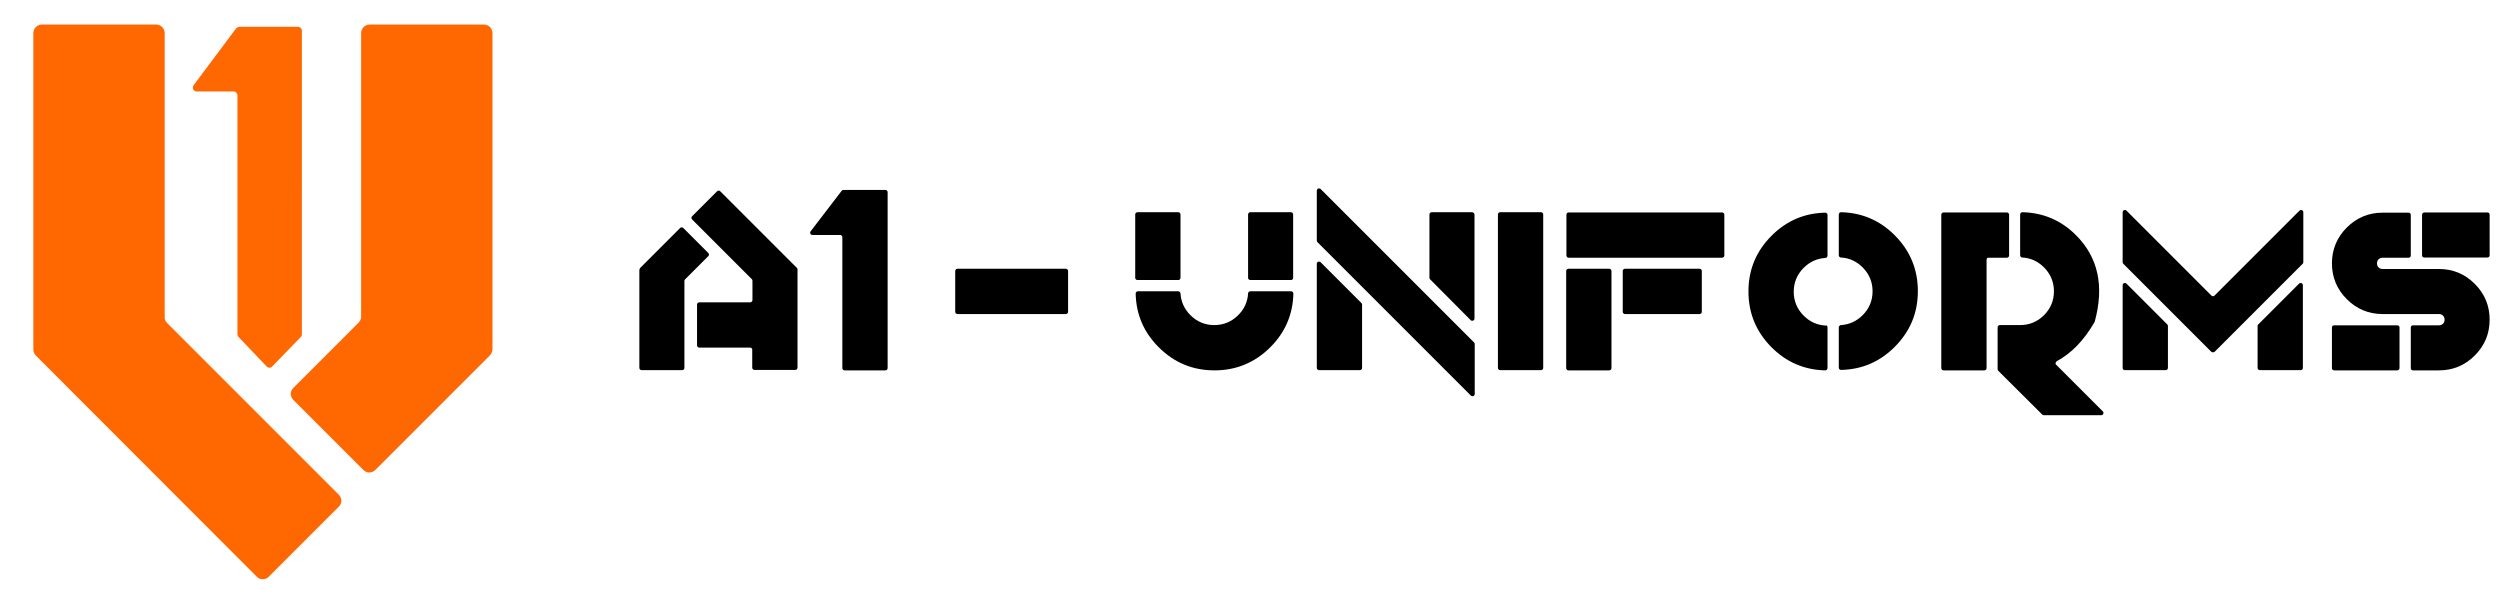 <?xml version="1.0" encoding="utf-8"?>
<!-- Generator: Adobe Illustrator 28.3.0, SVG Export Plug-In . SVG Version: 6.00 Build 0)  -->
<svg version="1.1" id="Layer_1" xmlns="http://www.w3.org/2000/svg" xmlns:xlink="http://www.w3.org/1999/xlink" x="0px" y="0px"
	 viewBox="0 0 1109.7 268.1" style="enable-background:new 0 0 1109.7 268.1;" xml:space="preserve">
<style type="text/css">
	.st0{fill:#FF6700;}
</style>
<g>
	<path class="st0" d="M217.4,157.8l-50.8,50.8c-1.5,1.5-3.9,1.5-5.3,0l-31.1-31.1c-1.5-1.5-1.5-3.9,0-5.3l29-29
		c0.7-0.7,1.1-1.7,1.1-2.7V14.7c0-2.1,1.7-3.8,3.8-3.8h50.7c2.1,0,3.8,1.7,3.8,3.8v140.5C218.5,156.2,218.1,157.1,217.4,157.8z
		 M74.1,143.3l76.3,76.3c1.5,1.5,1.5,3.9,0,5.3L119.3,256c-1.5,1.5-3.9,1.5-5.3,0l-98.1-98.2c-0.7-0.7-1.1-1.7-1.1-2.7V14.7
		c0-2.1,1.7-3.8,3.8-3.8h50.7c2.1,0,3.8,1.7,3.8,3.8v125.9C73,141.6,73.4,142.6,74.1,143.3z"/>
	<path class="st0" d="M104.8,12.6L85.9,37.9c-0.8,1.1,0,2.7,1.4,2.7h16.4c0.9,0,1.7,0.8,1.7,1.7v106.1c0,0.4,0.2,0.9,0.5,1.2
		l12.5,13.1c0.7,0.7,1.8,0.7,2.4,0l12.7-13.1c0.3-0.3,0.5-0.7,0.5-1.2V13.6c0-0.9-0.8-1.7-1.7-1.7h-26.1
		C105.8,11.9,105.3,12.2,104.8,12.6z"/>
</g>
<g>
	<path d="M284.1,119l17.8-17.8c0.4-0.4,1-0.4,1.4,0l11.1,11.1c0.4,0.4,0.4,1,0,1.4L304.1,124c-0.2,0.2-0.3,0.4-0.3,0.7v38.6
		c0,0.5-0.4,1-1,1h-18c-0.5,0-1-0.4-1-1v-43.6C283.9,119.4,284.1,119.2,284.1,119z M333,154.3h-22.6c-0.5,0-1-0.4-1-1v-18.1
		c0-0.5,0.4-1,1-1H333c0.5,0,1-0.4,1-1v-8.6c0-0.3-0.1-0.5-0.3-0.7l-26.5-26.5c-0.4-0.4-0.4-1,0-1.4l11.1-11.1c0.4-0.4,1-0.4,1.4,0
		l34,34c0.2,0.2,0.3,0.4,0.3,0.7v43.6c0,0.5-0.4,1-1,1h-18.1c-0.5,0-1-0.4-1-1v-8C334,154.8,333.5,154.3,333,154.3z"/>
	<path d="M373.6,84.7l-13.8,18c-0.5,0.6,0,1.6,0.8,1.6h12.3c0.5,0,1,0.4,1,1v58.1c0,0.5,0.4,1,1,1H393c0.5,0,1-0.4,1-1V85.3
		c0-0.5-0.4-1-1-1h-18.5C374.1,84.3,373.8,84.4,373.6,84.7z"/>
	<path d="M425,119.3h48.1c0.5,0,1,0.4,1,1v18.1c0,0.5-0.4,1-1,1H425c-0.5,0-1-0.4-1-1v-18.1C424,119.7,424.5,119.3,425,119.3z"/>
	<path d="M523,124.3h-18.1c-0.5,0-1-0.4-1-1V95.2c0-0.5,0.4-1,1-1H523c0.5,0,1,0.4,1,1v28.1C524,123.9,523.6,124.3,523,124.3z
		 M523,129.3c0.5,0,0.9,0.4,1,0.9c0.2,3.7,1.7,7,4.4,9.7c2.9,2.9,6.5,4.4,10.6,4.4s7.7-1.5,10.6-4.4c2.7-2.7,4.2-5.9,4.4-9.7
		c0-0.5,0.5-0.9,1-0.9h18.1c0.5,0,1,0.4,1,1c-0.2,9.2-3.6,17.2-10.2,23.8c-6.8,6.8-15.1,10.3-24.8,10.3s-17.9-3.4-24.8-10.3
		c-6.6-6.6-10-14.5-10.2-23.8c0-0.5,0.4-1,1-1H523z M573,124.3H555c-0.5,0-1-0.4-1-1V95.2c0-0.5,0.4-1,1-1H573c0.5,0,1,0.4,1,1v28.1
		C574,123.9,573.6,124.3,573,124.3z"/>
	<path d="M586.2,83.9l68.1,68.1c0.2,0.2,0.3,0.4,0.3,0.7v22.2c0,0.9-1.1,1.3-1.7,0.7l-68.1-68.1c-0.2-0.2-0.3-0.4-0.3-0.7V84.6
		C584.5,83.8,585.5,83.3,586.2,83.9z M584.5,163.3v-46.2c0-0.9,1.1-1.3,1.7-0.7l18.1,18.1c0.2,0.2,0.3,0.4,0.3,0.7v28.1
		c0,0.5-0.4,1-1,1h-18.1C585,164.3,584.5,163.9,584.5,163.3L584.5,163.3z M654.5,95.3v46.1c0,0.9-1.1,1.3-1.7,0.7L634.8,124
		c-0.2-0.2-0.3-0.4-0.3-0.7V95.2c0-0.5,0.4-1,1-1h18.1C654,94.3,654.5,94.7,654.5,95.3z"/>
	<path d="M684,164.3h-18.1c-0.5,0-1-0.4-1-1V95.2c0-0.5,0.4-1,1-1H684c0.5,0,1,0.4,1,1v68.1C685,163.9,684.5,164.3,684,164.3z"/>
	<path d="M696.3,94.3h68.1c0.5,0,1,0.4,1,1v18.1c0,0.5-0.4,1-1,1h-68.1c-0.5,0-1-0.4-1-1V95.3C695.3,94.7,695.8,94.3,696.3,94.3z
		 M715.3,120.3v43.1c0,0.5-0.4,1-1,1h-18.1c-0.5,0-1-0.4-1-1v-43.1c0-0.5,0.4-1,1-1h18.1C714.8,119.3,715.3,119.7,715.3,120.3z
		 M721.3,119.3h33.1c0.5,0,1,0.4,1,1v18.1c0,0.5-0.4,1-1,1h-33.1c-0.5,0-1-0.4-1-1v-18.1C720.3,119.7,720.8,119.3,721.3,119.3z"/>
	<path d="M811.2,145.3v18.1c0,0.5-0.4,1-1,1c-9.2-0.2-17.2-3.6-23.8-10.2c-6.8-6.8-10.3-15.1-10.3-24.8s3.4-17.9,10.3-24.8
		c6.6-6.6,14.5-10,23.8-10.2c0.5,0,1,0.4,1,1v18.1c0,0.5-0.4,0.9-0.9,1c-3.7,0.2-7,1.7-9.7,4.4c-2.9,2.9-4.4,6.5-4.4,10.6
		s1.5,7.7,4.4,10.6c2.7,2.7,5.9,4.2,9.7,4.4C810.8,144.3,811.2,144.7,811.2,145.3L811.2,145.3z M816.2,145.3c0-0.5,0.4-0.9,0.9-1
		c3.7-0.2,7-1.7,9.7-4.4c2.9-2.9,4.4-6.5,4.4-10.6s-1.5-7.7-4.4-10.6c-2.7-2.7-5.9-4.2-9.7-4.4c-0.5,0-0.9-0.5-0.9-1V95.2
		c0-0.5,0.4-1,1-1c9.2,0.2,17.2,3.6,23.8,10.2c6.8,6.8,10.3,15.1,10.3,24.8s-3.4,17.9-10.3,24.8c-6.6,6.6-14.5,10-23.8,10.2
		c-0.5,0-1-0.4-1-1V145.3z"/>
	<path d="M881.8,115.3v48.1c0,0.5-0.4,1-1,1h-18.1c-0.5,0-1-0.4-1-1V95.3c0-0.5,0.4-1,1-1h28.1c0.5,0,1,0.4,1,1v18.1
		c0,0.5-0.4,1-1,1h-8C882.2,114.3,881.8,114.7,881.8,115.3z M912.8,162l20.6,20.6c0.6,0.6,0.2,1.7-0.7,1.7h-25.5
		c-0.3,0-0.5-0.1-0.7-0.3L887,164.6c-0.2-0.2-0.3-0.4-0.3-0.7v-18.6c0-0.5,0.4-1,1-1h9c4.1,0,7.7-1.5,10.6-4.4s4.4-6.5,4.4-10.6
		s-1.5-7.7-4.4-10.6c-2.7-2.7-5.9-4.2-9.7-4.4c-0.5,0-0.9-0.5-0.9-1V95.2c0-0.5,0.4-1,1-1c9.2,0.2,17.2,3.6,23.8,10.2
		c9.9,9.9,12.6,22.7,8.3,38.4c0,0.1-0.1,0.2-0.1,0.2c-4.6,8-10.2,13.8-16.7,17.3C912.3,160.8,912.2,161.6,912.8,162L912.8,162z"/>
	<path d="M981.5,156.1l-39-39c-0.2-0.2-0.3-0.4-0.3-0.7V94.2c0-0.9,1.1-1.3,1.7-0.7l37.7,37.7c0.4,0.4,1,0.4,1.4,0l37.7-37.7
		c0.6-0.6,1.7-0.2,1.7,0.7v22.2c0,0.3-0.1,0.5-0.3,0.7l-39,39C982.5,156.5,981.9,156.5,981.5,156.1L981.5,156.1z M942.2,163.3v-36.7
		c0-0.9,1.1-1.3,1.7-0.7L962,144c0.2,0.2,0.3,0.4,0.3,0.7v18.6c0,0.5-0.4,1-1,1h-18.1C942.6,164.3,942.2,163.9,942.2,163.3
		L942.2,163.3z M1021.2,164.3h-18.1c-0.5,0-1-0.4-1-1v-18.6c0-0.3,0.1-0.5,0.3-0.7l18.1-18.1c0.6-0.6,1.7-0.2,1.7,0.7v36.7
		C1022.2,163.9,1021.8,164.3,1021.2,164.3z"/>
	<g>
		<path d="M1082.6,119.4c6.2,0,11.5,2.2,15.9,6.6c4.4,4.4,6.6,9.7,6.6,15.9c0,6.2-2.2,11.5-6.6,15.9c-4.4,4.4-9.7,6.6-15.9,6.6
			h-11.5c-0.6,0-1-0.4-1-1v-18c0-0.6,0.4-1,1-1h11.5c0.7,0,1.3-0.2,1.8-0.7c0.5-0.5,0.7-1.1,0.7-1.8c0-0.7-0.2-1.3-0.7-1.8
			c-0.5-0.5-1.1-0.7-1.8-0.7h-25c-6.2,0-11.5-2.2-15.9-6.6c-4.4-4.4-6.6-9.7-6.6-15.9c0-6.2,2.2-11.5,6.6-15.9
			c4.4-4.4,9.7-6.6,15.9-6.6h11.5c0.6,0,1,0.4,1,1v18c0,0.6-0.4,1-1,1h-11.5c-0.7,0-1.3,0.2-1.8,0.7c-0.5,0.5-0.7,1.1-0.7,1.8
			s0.2,1.3,0.7,1.8c0.5,0.5,1.1,0.7,1.8,0.7H1082.6z M1064.1,164.4h-28c-0.6,0-1-0.4-1-1v-18c0-0.6,0.4-1,1-1h28c0.6,0,1,0.4,1,1v18
			C1065.1,164,1064.6,164.4,1064.1,164.4z M1076.1,94.3h28c0.6,0,1,0.4,1,1v18c0,0.6-0.4,1-1,1h-28c-0.6,0-1-0.4-1-1v-18
			C1075.1,94.8,1075.6,94.3,1076.1,94.3z"/>
	</g>
</g>
</svg>
